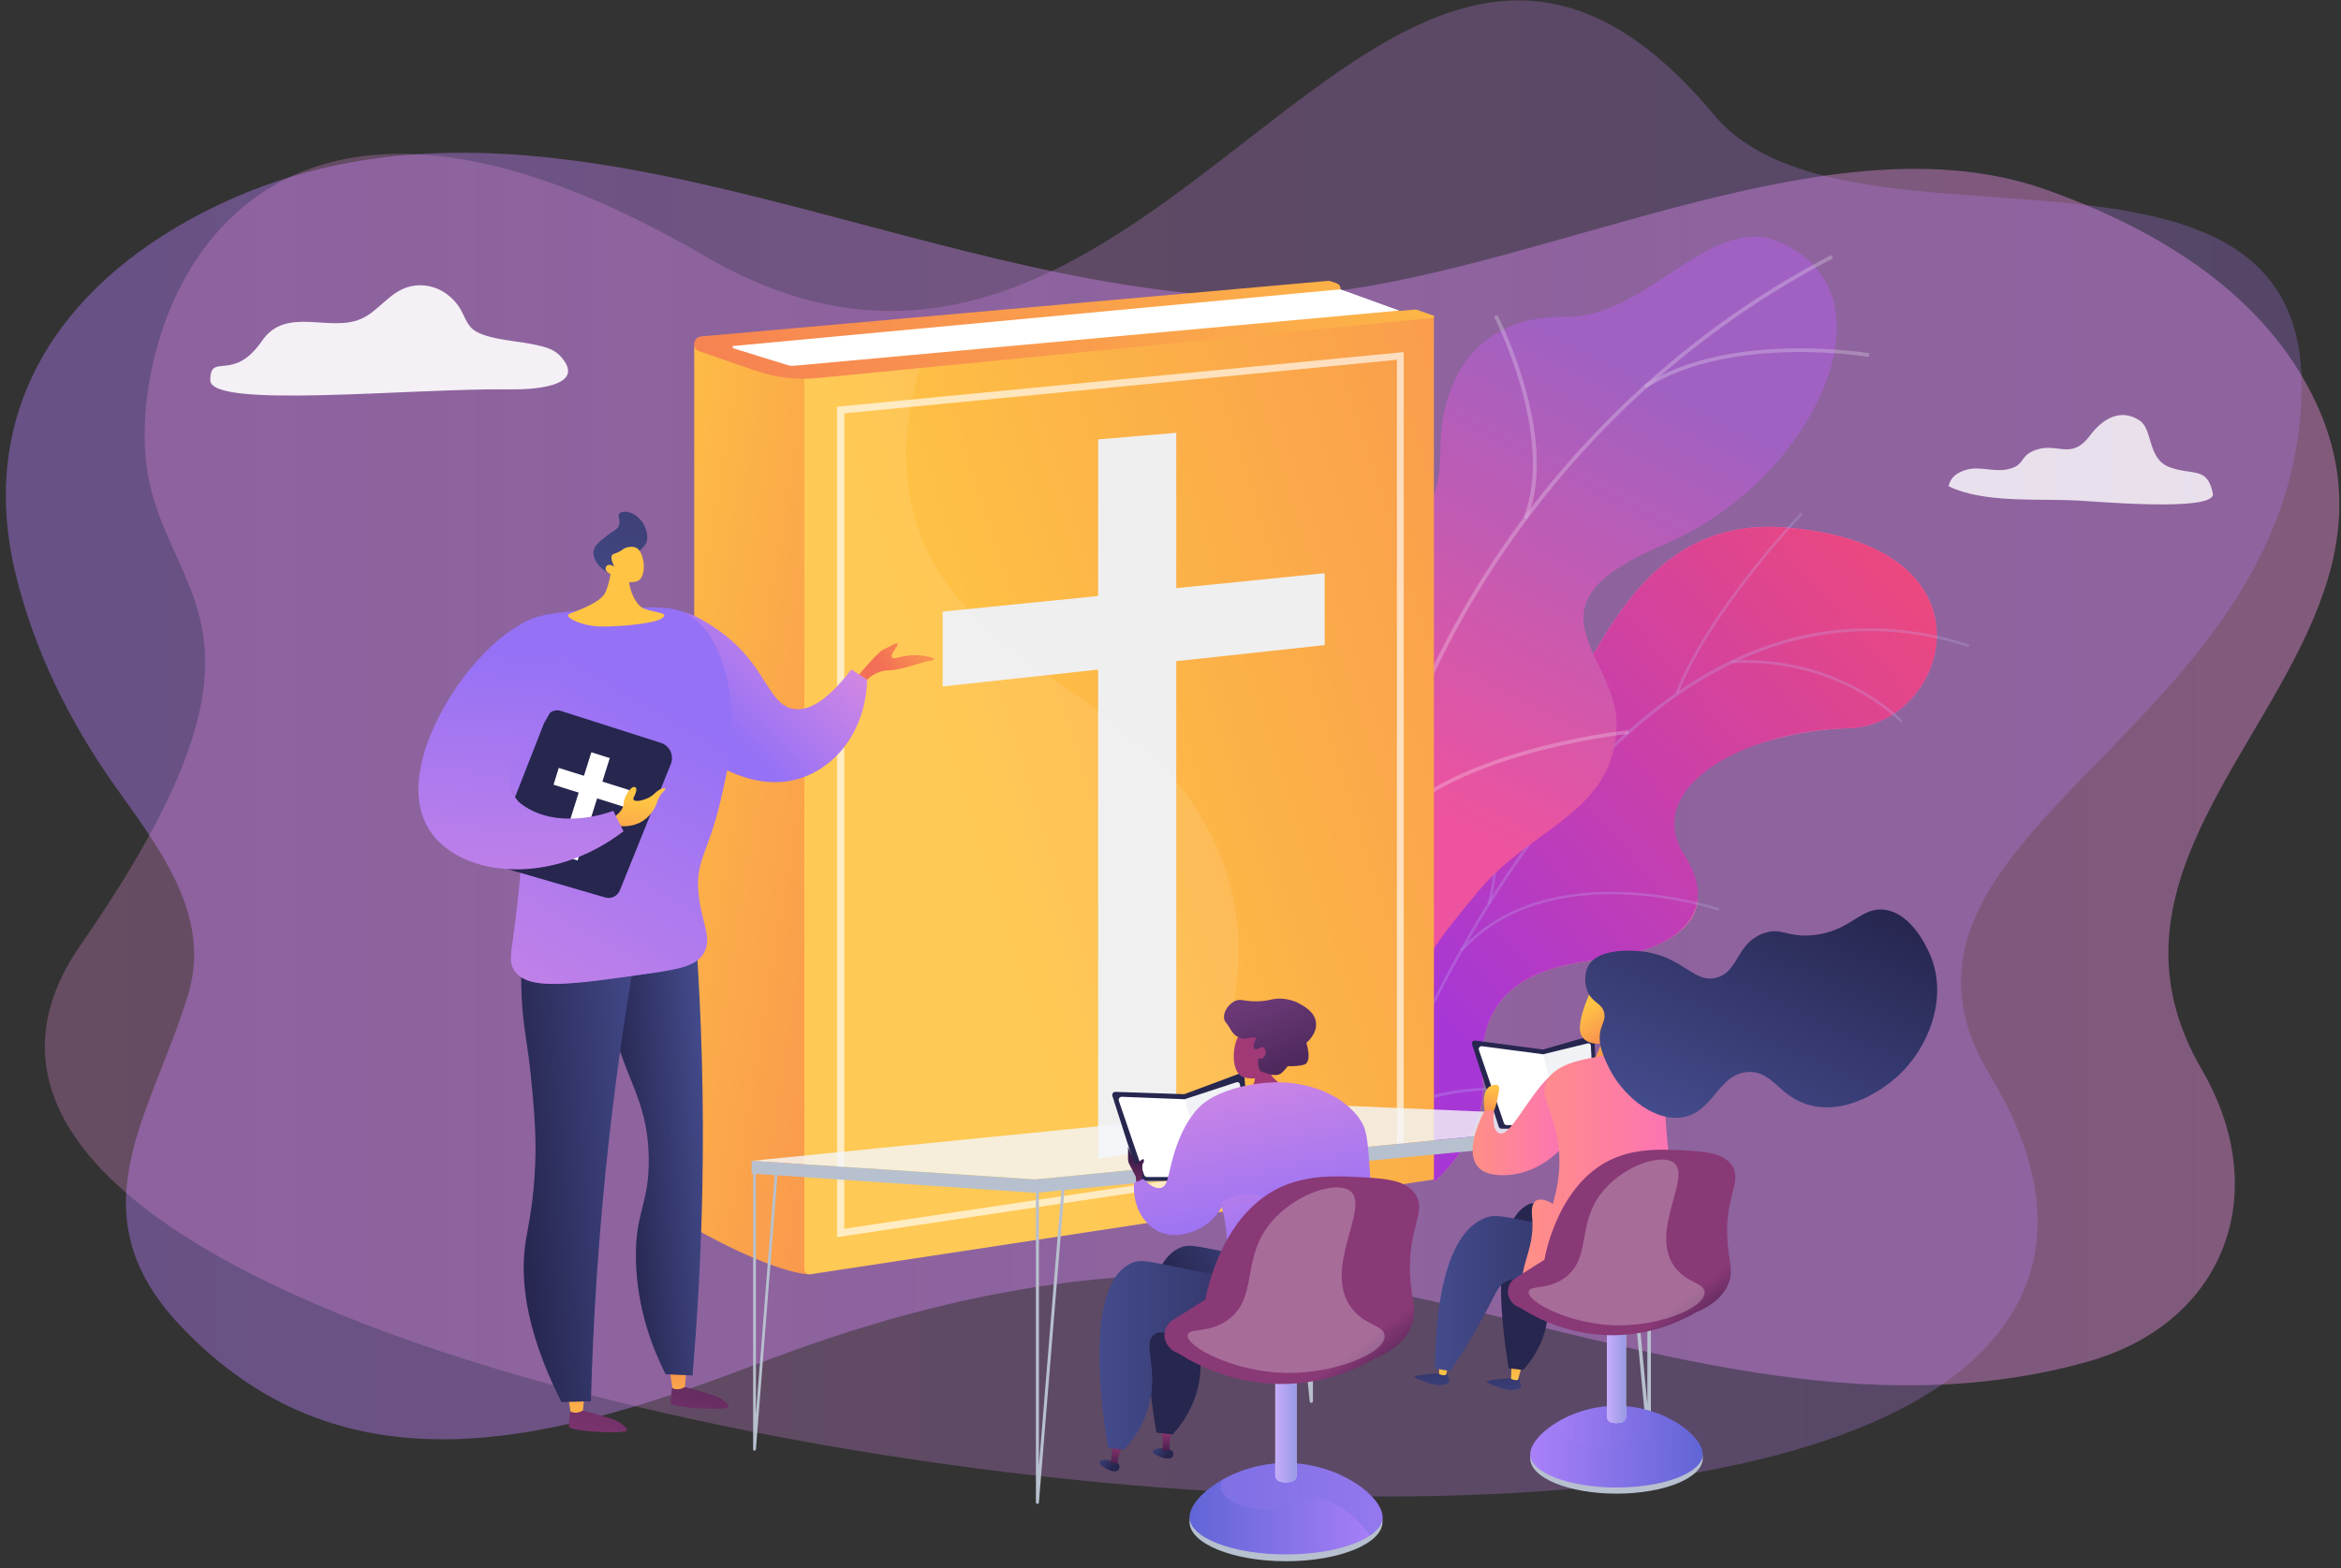 <svg width="288" height="193" viewBox="0 0 288 193" fill="none" xmlns="http://www.w3.org/2000/svg">
<rect x="0" y="0" width="288" height="193" fill="#333333" stroke="none"/>
<path opacity="0.4" d="M284.993 49.709C278.731 36.133 265.354 28.194 251.703 23.333C222.039 12.806 182.103 38.348 150.983 36.45C107.778 33.832 64.244 5.73 24.802 26.238C7.141 35.414 -2.94 50.802 1.95 70.764C4.229 80.055 8.459 88.626 13.925 96.421C19.089 103.785 26.148 112.327 23.181 122.251C18.759 137.035 8.926 149.058 22.137 163.095C42.957 185.185 69.49 176.843 94.265 167.438C121.347 157.169 147.33 153.574 175.896 160.046C202.456 166.057 229.758 175.262 256.977 167.524C273.567 162.807 279.802 146.958 270.848 131.57C259.037 111.263 275.819 95.414 283.867 77.811C287.877 69.096 289.717 59.978 284.993 49.709Z" fill="url(#paint0_linear)"/>
<path opacity="0.26" d="M210.861 14.13C227.176 33.69 283.757 11.973 283.153 48.014C282.466 90.238 226.846 102.664 244.837 132.348C262.855 162.032 239.755 184.755 167.381 184.151C95.006 183.547 -18.156 156.797 9.887 116.327C37.931 75.885 19.253 73.786 17.88 55.924C16.507 38.033 30.707 -1.172 86.739 31.532C142.771 64.236 169.578 -35.4 210.861 14.13Z" fill="url(#paint1_linear)"/>
<path opacity="0.8" d="M272.234 60.725C271.554 57.386 269.835 58.535 266.97 57.516C264.105 56.496 264.932 52.832 263.171 51.704C260.794 50.208 258.629 51.596 257.143 53.569C254.681 56.865 253.004 54.176 250.075 55.521C248.398 56.28 249.12 57.342 246.849 57.776C245.257 58.079 243.538 57.364 241.967 57.797C240.8 58.123 239.972 58.687 239.718 59.836C240.036 59.988 240.376 60.139 240.736 60.27C245.109 61.874 251.094 61.354 255.53 61.592C257.016 61.636 272.722 63.089 272.234 60.725Z" fill="white"/>
<path opacity="0.9" d="M56.221 37.416C54.738 35.518 52.486 34.712 50.316 35.287C47.926 35.92 46.58 38.308 44.383 39.257C40.51 40.925 35.182 37.646 32.243 41.932C28.645 47.167 25.871 43.255 25.871 46.793C25.871 50.359 50.673 47.742 62.923 47.915C64.681 47.943 72.372 47.8 69.076 43.974C68.059 42.766 66.576 42.593 65.23 42.306C63.445 41.932 59.215 41.73 57.924 40.292C57.237 39.516 56.963 38.394 56.331 37.56C56.276 37.474 56.249 37.445 56.221 37.416Z" fill="white"/>
<path d="M162.786 137.769L176.594 145.336C176.594 145.336 183.072 139.671 182.425 132.819C181.11 118.831 193.446 118.653 198.596 117.801C206.368 116.519 212.662 112 206.123 104.944C199.584 97.888 214.42 89.885 227.267 89.632C239.841 89.387 246.66 66.863 219.385 64.9C203.099 63.727 197.574 78.664 192.997 85.542C188.412 92.421 177.357 87.131 176.199 97.97C175.211 107.228 178.167 115.988 170.777 118.674C163.406 121.367 159.755 126.923 162.786 137.769Z" fill="url(#paint2_linear)"/>
<path d="M162.786 137.769L176.594 145.336C176.594 145.336 183.072 139.671 182.425 132.819C181.11 118.831 193.446 118.653 198.596 117.801C206.368 116.519 211.784 112.334 207.192 105.169C202.002 97.07 214.413 89.885 227.267 89.632C239.841 89.387 246.66 66.863 219.385 64.9C203.099 63.727 197.574 78.664 192.997 85.542C188.412 92.421 177.357 87.131 176.199 97.97C175.211 107.228 178.167 115.988 170.777 118.674C163.406 121.367 159.755 126.923 162.786 137.769Z" fill="url(#paint3_linear)"/>
<g opacity="0.5">
<path opacity="0.5" d="M168.065 142.33L168.379 142.432C168.44 142.234 174.993 122.683 187.329 105.258C198.691 89.203 217.43 71.724 242.178 79.625L242.28 79.312C231.265 75.794 220.503 76.933 210.292 82.679C202.138 87.274 194.318 94.807 187.05 105.074C174.693 122.539 168.127 142.132 168.065 142.33Z" fill="#BEB8F2"/>
<path opacity="0.5" d="M206.13 85.263L206.436 85.386C210.51 75.092 221.667 63.421 221.783 63.305L221.545 63.073C221.436 63.196 210.23 74.915 206.13 85.263Z" fill="#BEB8F2"/>
<path opacity="0.5" d="M213.037 81.623C226.197 80.886 233.758 88.842 233.833 88.924L234.078 88.699C234.004 88.617 226.34 80.546 213.023 81.289L213.037 81.623Z" fill="#BEB8F2"/>
<path opacity="0.5" d="M179.884 117.093C190.674 105.129 211.205 112 211.402 112.082L211.552 111.789C211.368 111.687 190.524 104.801 179.639 116.868L179.884 117.093Z" fill="#BEB8F2"/>
<path opacity="0.5" d="M182.983 111.216L183.303 111.312C186.301 101.474 180.054 90.151 179.993 90.042L179.7 90.206C179.768 90.315 185.94 101.515 182.983 111.216Z" fill="#BEB8F2"/>
<path opacity="0.5" d="M169.475 139.378C172.827 134.258 182.779 134.204 182.881 134.204V133.87C182.466 133.87 172.643 133.917 169.196 139.194L169.475 139.378Z" fill="#BEB8F2"/>
<path opacity="0.5" d="M170.967 134.729L171.281 134.838C172.854 130.264 169.087 122.138 167.848 119.465C167.67 119.09 167.521 118.763 167.507 118.702L167.18 118.777C167.2 118.865 167.303 119.083 167.541 119.608C168.774 122.247 172.5 130.277 170.967 134.729Z" fill="#BEB8F2"/>
</g>
<path d="M175.728 116.627C174.764 116.548 171.261 125.312 168.201 119.096C167.435 117.545 166.405 112.106 159.297 112.158C157.919 112.169 156.535 112.18 155.157 112.191C153.839 109.148 153.158 106.031 157.286 104.66C163.699 102.535 163.235 91.69 161.227 87.932C158.743 83.278 153.189 72.34 163.052 68.908C171.258 66.048 177.189 65.791 177.192 55.602C177.194 45.413 182.697 38.817 192.481 38.998C202.782 39.19 210.45 25.91 219.111 29.868C234.195 36.759 222.211 59.733 204.764 66.996C187.325 74.26 197.892 79.883 198.85 88.185C198.896 88.958 198.908 90.167 198.651 91.588C197.064 100.365 188.07 102.255 181.896 109.652C173.463 119.743 177.352 116.757 175.728 116.627Z" fill="url(#paint4_linear)"/>
<g opacity="0.5">
<path opacity="0.5" d="M167.732 110.851L167.251 110.78C172.478 77.665 194.716 47.25 225.272 31.396L225.506 31.796C195.076 47.581 172.939 77.871 167.732 110.851Z" fill="#FCFDFE"/>
<path opacity="0.5" d="M172.221 93.042L171.736 93.06C171.024 79.897 158.556 70.112 158.431 70.017L158.734 69.663C158.859 69.757 171.499 79.666 172.221 93.042Z" fill="#FCFDFE"/>
<path opacity="0.5" d="M168.866 104.781L168.425 104.584C174.493 92.567 200.053 89.878 200.313 89.856L200.367 90.309C200.121 90.339 174.828 92.999 168.866 104.781Z" fill="#FCFDFE"/>
<path opacity="0.5" d="M187.897 63.838L187.441 63.673C191.378 53.783 183.863 39.109 183.788 38.962L184.22 38.764C184.302 38.911 191.904 53.767 187.897 63.838Z" fill="#FCFDFE"/>
<path opacity="0.5" d="M202.527 47.763L202.252 47.381C212.78 40.629 229.807 43.447 229.983 43.476L229.9 43.929C229.724 43.894 212.894 41.112 202.527 47.763Z" fill="#FCFDFE"/>
</g>
<path d="M99.514 46.295L85.407 42.491V151.157C85.407 151.157 94.555 156.447 99.514 156.829V46.295Z" fill="url(#paint5_linear)"/>
<path d="M176.405 39.055L98.955 46.356V156.16C98.955 156.569 99.303 156.869 99.705 156.808L176.405 145.144V39.055Z" fill="url(#paint6_linear)"/>
<path opacity="0.64" d="M172.686 141.797L102.981 152.247V50.051L172.693 43.329V141.797H172.686ZM103.867 151.211L171.855 141.047V44.277L103.867 50.869V151.211Z" fill="white"/>
<path d="M162.966 70.537L144.71 72.378V53.262L135.099 54.073V73.346L115.971 75.268V84.471L135.099 82.399V142.608L144.71 141.095V81.363L162.966 79.386V70.537Z" fill="#EFEFEF"/>
<g opacity="0.3">
<path opacity="0.3" d="M153.3 134.632C149.233 124.699 154.539 120.473 151.236 108.638C144.547 84.662 117.606 84.164 112.3 62.792C111.291 58.736 110.821 52.901 113.267 45.013L98.955 46.363V156.167C98.955 156.576 99.303 156.876 99.705 156.815L163.517 147.114C159.09 143.944 155.452 139.868 153.3 134.632Z" fill="white"/>
</g>
<path d="M176.351 38.837C176.494 38.885 176.473 39.11 176.317 39.123L100.597 46.52C98.015 46.772 95.406 46.466 92.94 45.613L86.033 43.227C85.08 42.9 85.257 41.489 86.265 41.4L163.32 34.57C163.463 34.556 163.606 34.576 163.749 34.624L164.471 34.876C164.73 34.965 164.907 35.224 164.907 35.517V36.887L172.25 38.251L174.171 38.087C174.191 38.087 174.212 38.087 174.225 38.094L176.351 38.837Z" fill="url(#paint7_linear)"/>
<path d="M164.914 35.606L172.127 38.217L97.641 45.014C97.395 45.034 97.15 45.007 96.918 44.939L90.222 42.859C90.073 42.812 90.093 42.587 90.257 42.573L164.914 35.606Z" fill="white"/>
<path d="M106.68 83.66C106.68 83.66 107.613 82.542 109.364 82.487C111.114 82.433 113.498 81.396 114.527 81.301C114.772 81.281 114.895 81.206 114.915 81.117C114.956 80.933 113.819 80.66 112.81 80.626C111.019 80.565 109.977 81.253 109.738 80.899C109.466 80.503 110.624 79.426 110.413 79.188C110.249 79.004 109.466 79.603 108.621 79.965C108.022 80.224 105.692 83.019 105.692 83.019L106.68 83.66Z" fill="url(#paint8_linear)"/>
<path d="M80.012 81.799C79.923 80.531 79.651 76.665 81.687 75.506C83.785 74.313 87.137 76.686 88.499 77.647C94.276 81.737 94.419 86.693 97.606 87.239C99.037 87.484 101.319 86.871 104.745 82.378C105.392 82.808 106.033 83.237 106.68 83.666C106.571 88.704 103.969 93.231 99.841 95.228C92.845 98.61 85.877 92.618 85.039 91.874C84.582 91.452 80.42 87.648 80.012 81.799Z" fill="url(#paint9_linear)"/>
<path d="M82.77 170.245C82.77 170.245 82.478 172.024 82.518 172.658C82.552 173.292 89.582 173.612 89.65 173.142C89.719 172.672 88.492 171.915 87.62 171.649C86.755 171.383 84.215 170.674 84.215 170.674L82.77 170.245Z" fill="url(#paint10_linear)"/>
<path d="M84.473 168.472L84.249 170.688C84.249 170.688 83.431 171.227 82.716 170.811L82.355 168.404L84.473 168.472Z" fill="url(#paint11_linear)"/>
<path d="M70.237 173.135C70.237 173.135 69.944 174.915 69.985 175.549C70.019 176.183 77.049 176.503 77.117 176.033C77.185 175.555 75.959 174.805 75.087 174.54C74.222 174.274 71.681 173.565 71.681 173.565L70.237 173.135Z" fill="url(#paint12_linear)"/>
<path d="M71.94 171.356L71.715 173.572C71.715 173.572 70.897 174.11 70.182 173.695L69.821 171.288L71.94 171.356Z" fill="url(#paint13_linear)"/>
<path d="M83.2 110.683C84.01 112.333 84.821 113.976 85.638 115.626C86.292 125.027 86.619 135.253 86.408 146.187C86.251 154.32 85.815 162.03 85.195 169.264C84.092 169.216 82.995 169.161 81.892 169.114C80.298 165.95 78.418 161.158 78.247 155.247C78.07 149.078 79.937 148.26 79.814 142.356C79.657 134.7 76.456 132.655 74.746 123.452C74.092 119.928 73.65 115.333 74.174 109.75C77.178 110.056 80.189 110.37 83.2 110.683Z" fill="url(#paint14_linear)"/>
<path opacity="0.3" d="M74.174 109.742C75.802 109.912 77.423 110.083 79.051 110.253C81.974 115.345 82.791 120.649 82.28 122.994C81.551 126.314 79.63 127.378 79.739 130.705C79.841 134.004 81.783 134.856 83.016 138.742C83.867 141.435 83.642 143.903 83.159 148.743C82.185 158.485 79.835 161.464 81.803 164.661C82.362 165.568 83.37 166.652 85.345 167.476C85.298 168.076 85.25 168.676 85.195 169.263C84.092 169.215 82.995 169.16 81.892 169.113C80.298 165.949 78.418 161.157 78.247 155.246C78.07 149.077 79.937 148.259 79.814 142.348C79.657 134.693 76.456 132.647 74.746 123.444C74.092 119.92 73.65 115.318 74.174 109.742Z" fill="url(#paint15_linear)"/>
<path d="M78.833 113.649C77.307 121.966 75.966 130.869 74.91 140.311C73.643 151.709 72.962 162.46 72.696 172.44C71.49 172.474 70.278 172.508 69.072 172.542C64.311 163.114 64.018 156.72 64.706 152.561C64.971 150.959 65.686 147.81 65.85 143.113C65.966 139.834 65.755 137.345 65.496 134.346C64.924 127.774 64.229 126.342 64.133 121.311C64.038 116.594 64.018 114.208 65.366 112.817C68.909 109.149 78.132 113.322 78.833 113.649Z" fill="url(#paint16_linear)"/>
<path d="M86.558 117.316C87.716 115.394 86.258 113.54 85.931 109.899C85.556 105.768 87.144 105.086 88.717 98.242C89.759 93.688 90.767 89.325 89.569 84.212C88.996 81.758 88.022 77.606 84.582 75.595C82.811 74.559 80.386 74.661 75.618 74.913C69.719 75.22 66.77 75.377 64.569 76.536C64.249 76.706 57.553 80.347 57.09 86.291C56.62 92.338 63.2 93.15 64.079 101.207C64.474 104.827 63.772 110.39 63.316 114.003C62.88 117.466 62.58 118.359 63.261 119.409C64.91 121.938 69.951 121.216 80.039 119.777C83.997 119.198 85.7 118.748 86.558 117.316Z" fill="url(#paint17_linear)"/>
<path opacity="0.4" d="M71.211 99.905C70.782 101.473 69.249 102.653 68.18 106.47C67.948 107.295 66.306 113.172 68.439 114.617C69.671 115.455 70.775 113.867 73.758 113.662C78.935 113.301 81.394 117.657 84.78 116.471C85.366 116.267 86.142 115.823 86.912 114.814C87.069 115.728 87.041 116.519 86.558 117.316C85.693 118.748 83.99 119.205 80.032 119.771C69.944 121.209 64.903 121.932 63.255 119.402C62.574 118.353 62.873 117.466 63.309 113.996C63.766 110.383 64.467 104.82 64.072 101.201C63.193 93.136 56.613 92.325 57.083 86.284C57.206 84.669 57.805 83.23 58.595 81.976C66.947 85.351 72.553 94.963 71.211 99.905Z" fill="url(#paint18_linear)"/>
<path d="M75.312 68.949C75.312 68.949 75.209 71.151 74.528 72.8C73.908 74.287 70.666 75.227 70.012 75.561C69.351 75.895 71.245 76.864 73.139 77.054C75.039 77.245 80.454 76.816 81.435 76.093C82.409 75.371 80.652 75.425 79.296 74.927C77.941 74.43 77.158 71.778 77.396 70.578C77.634 69.371 75.312 68.949 75.312 68.949Z" fill="url(#paint19_linear)"/>
<path d="M78.309 68.151C79.296 67.183 79.433 67.067 79.535 66.733C79.964 65.39 78.922 63.549 77.559 63.099C77.491 63.079 76.572 62.786 76.224 63.181C75.925 63.522 76.367 63.986 76.156 64.633C75.959 65.24 75.434 65.288 74.453 66.085C73.65 66.746 73.145 67.156 73.03 67.728C72.791 68.914 74.228 70.632 75.496 70.585C75.959 70.571 76.088 70.339 78.309 68.151Z" fill="url(#paint20_linear)"/>
<path d="M75.625 70.775C75.625 70.775 76.674 71.961 78.268 71.566C79.698 71.218 79.331 67.932 78.288 67.414C77.941 67.237 77.307 67.251 76.831 67.483C76.551 67.619 76.47 67.762 76.006 67.973C75.577 68.171 75.441 68.144 75.325 68.28C75.182 68.451 75.121 68.826 75.57 69.725C75.243 69.493 74.896 69.446 74.678 69.596C74.644 69.623 74.555 69.705 74.521 69.821C74.385 70.223 74.808 70.632 75.625 70.775Z" fill="url(#paint21_linear)"/>
<path d="M76.252 109.578L82.532 94.015C82.954 92.965 82.396 91.772 81.32 91.424L68.895 87.45C68.173 87.286 67.444 87.675 67.178 88.363L60.748 104.765C60.428 105.584 60.877 106.497 61.722 106.742L74.46 110.444C75.189 110.656 75.959 110.281 76.252 109.578Z" fill="#26264F"/>
<path d="M72.748 92.577L68.795 105.183L71.064 105.895L75.016 93.29L72.748 92.577Z" fill="white"/>
<path d="M68.744 94.501L68.096 96.569L76.766 99.292L77.414 97.224L68.744 94.501Z" fill="white"/>
<path d="M75.455 100.621C75.455 100.621 76.715 99.782 76.715 98.944C76.715 98.105 77.553 96.844 77.975 96.844C78.397 96.844 78.397 97.267 77.975 98.105C77.553 98.944 79.651 98.528 80.489 97.683C81.326 96.844 82.164 96.844 81.749 97.26C81.088 97.921 80.911 98.521 80.911 98.521C80.911 98.521 80.073 101.875 76.401 101.671L75.455 100.621Z" fill="url(#paint22_linear)"/>
<path d="M66.647 76.713C63.963 75.513 59.481 80.449 58.684 81.329C54.461 85.978 48.466 96.517 53.234 102.721C57.213 107.902 67.9 109.04 76.708 102.298C76.286 101.46 75.87 100.621 75.448 99.783C74.535 100.117 68.52 102.196 64.133 98.944C63.2 98.256 62.785 97.069 62.635 95.46C62.355 92.468 65.877 91.677 67.907 87.198C69.705 83.231 68.963 77.743 66.647 76.713Z" fill="url(#paint23_linear)"/>
<path d="M161.324 172.637C161.222 172.637 161.14 172.569 161.126 172.474L157.557 137.045C157.55 136.943 157.625 136.854 157.734 136.84C157.843 136.827 157.939 136.895 157.945 136.99L161.126 168.52V136.036C161.126 135.934 161.215 135.852 161.324 135.845C161.433 135.838 161.522 135.913 161.522 136.016V172.453C161.522 172.549 161.44 172.631 161.331 172.637H161.324Z" fill="#B7C0CE"/>
<path opacity="0.81" d="M203.298 137.692L161.971 135.927L92.464 142.853L127.381 145.144L203.298 137.692Z" fill="#F4F7FA"/>
<path d="M127.381 145.144L203.298 137.693V139.493L127.381 146.794L92.464 144.428V142.853L127.381 145.144Z" fill="#B7C0CE"/>
<path d="M127.626 185.072H127.619C127.524 185.065 127.442 184.99 127.442 184.895V146.391C127.442 146.296 127.524 146.214 127.626 146.207C127.728 146.2 127.81 146.275 127.81 146.371V180.416L130.603 146.221C130.61 146.125 130.698 146.05 130.8 146.05C130.902 146.05 130.977 146.132 130.971 146.228L127.81 184.901C127.803 185.004 127.721 185.072 127.626 185.072Z" fill="#B7C0CE"/>
<path d="M92.825 178.521C92.729 178.521 92.654 178.446 92.654 178.357V144.333C92.654 144.237 92.729 144.162 92.825 144.155C92.92 144.149 92.995 144.224 92.995 144.312V174.083L95.338 144.176C95.345 144.08 95.427 144.012 95.522 144.012C95.617 144.012 95.686 144.094 95.679 144.183L92.995 178.364C92.988 178.453 92.913 178.521 92.825 178.521Z" fill="#B7C0CE"/>
<path d="M202.889 177.6C202.774 177.6 202.685 177.525 202.672 177.43L198.993 138.797C198.986 138.695 199.075 138.599 199.191 138.579C199.313 138.565 199.415 138.633 199.422 138.742L202.665 172.828V139.533C202.665 139.431 202.76 139.336 202.883 139.329C203.005 139.322 203.101 139.404 203.101 139.506V177.41C203.101 177.512 203.005 177.594 202.889 177.6C202.889 177.6 202.896 177.6 202.889 177.6Z" fill="#B7C0CE"/>
<path d="M196.173 127.726C196.173 127.637 196.125 127.548 196.064 127.487C195.996 127.433 195.907 127.412 195.833 127.433L189.811 129.157L181.494 128.053C181.364 128.032 181.235 128.08 181.16 128.176C181.078 128.271 181.058 128.394 181.099 128.523L184.382 138.654C184.43 138.797 184.573 138.899 184.729 138.899H192.542L196.309 136.84C196.412 136.786 196.48 136.663 196.473 136.54L196.173 127.726Z" fill="#26264F"/>
<path d="M195.996 136.308C195.976 136.335 195.948 136.356 195.914 136.376L192.011 138.482L185.363 138.455C185.206 138.455 185.07 138.36 185.022 138.217L181.943 129.218C181.902 129.095 181.923 128.966 182.005 128.87C182.079 128.775 182.209 128.727 182.338 128.748L189.845 129.743L195.376 128.393C195.451 128.373 195.54 128.393 195.601 128.448C195.669 128.502 195.703 128.584 195.71 128.679L196.085 136.069C196.085 136.158 196.05 136.246 195.996 136.308Z" fill="white"/>
<path opacity="0.2" d="M195.996 136.308L192.011 138.476L189.838 129.736L195.369 128.387C195.444 128.366 195.533 128.387 195.594 128.441C195.662 128.496 195.696 128.578 195.703 128.673L196.078 136.063C196.085 136.158 196.05 136.247 195.996 136.308Z" fill="#B7C0CE"/>
<path d="M186.098 169.583C186.098 169.583 182.931 169.802 182.883 170.013C182.836 170.217 185.036 171.022 185.806 171.049C186.575 171.076 187.202 170.851 187.134 170.524C187.066 170.197 186.793 169.379 186.793 169.379L186.098 169.583Z" fill="url(#paint24_linear)"/>
<path d="M185.949 168.179L185.894 169.678C185.894 169.678 186.378 169.951 186.759 169.794L187.182 168.213L185.949 168.179Z" fill="url(#paint25_linear)"/>
<path d="M177.236 168.983C177.236 168.983 174.069 169.201 174.021 169.413C173.973 169.617 176.174 170.422 176.943 170.449C177.713 170.476 178.34 170.251 178.272 169.924C178.204 169.597 177.931 168.779 177.931 168.779L177.236 168.983Z" fill="url(#paint26_linear)"/>
<path d="M177.086 167.572L177.032 169.072C177.032 169.072 177.516 169.345 177.897 169.188L178.319 167.606L177.086 167.572Z" fill="url(#paint27_linear)"/>
<path d="M185.608 168.391C186.201 168.459 186.793 168.52 187.386 168.588C188.183 167.702 189.382 166.155 190.015 163.98C191.248 159.787 189.463 156.761 190.608 156.011C192.229 154.947 195.737 161.076 201.364 160.919C203.673 160.858 206.69 159.719 207.848 157.258C208.026 156.883 208.884 154.934 208.046 153.107C207.181 151.218 202.896 150.4 194.354 148.832C190.69 148.157 188.837 147.823 188.094 148.178C182.829 150.693 185.029 164.934 185.608 168.391Z" fill="url(#paint28_linear)"/>
<path d="M176.569 168.411C177.182 168.52 177.795 168.622 178.408 168.731C179.15 167.633 180.281 165.916 181.535 163.734C184.157 159.187 184.109 158.267 185.322 157.68C187.89 156.44 189.831 159.787 196.18 160.707C198.257 161.007 202.869 161.682 204.735 159.194C205.492 158.185 205.928 156.487 205.328 155.042C204.252 152.458 200.723 152.765 189.075 150.495C184.532 149.609 183.912 149.452 182.815 149.841C176.671 152.043 176.555 165.425 176.569 168.411Z" fill="url(#paint29_linear)"/>
<path d="M182.747 136.977C182.638 136.882 182.073 134.128 183.455 133.609C184.838 133.098 184.396 134.325 184.232 135.164C184.062 136.009 183.687 137.843 182.747 136.977Z" fill="url(#paint30_linear)"/>
<path d="M197.638 134.018C197.638 134.018 196.977 132 195.846 132.204C194.715 132.416 196.037 133.391 196.398 134.202C196.766 135.013 197.896 134.631 197.638 134.018Z" fill="url(#paint31_linear)"/>
<path d="M197.331 127.739L195.928 130.943C195.928 130.943 198.005 131.986 199.906 130.943V127.739H197.331Z" fill="url(#paint32_linear)"/>
<path d="M193.789 139.192C193.789 139.192 190.546 144.885 184.436 144.612C178.326 144.339 182.652 136.677 182.652 136.677H183.796C183.796 136.677 183.374 139.574 184.736 139.486C186.323 139.377 189.443 131.959 192.481 131.407C195.512 130.848 193.789 139.192 193.789 139.192Z" fill="url(#paint33_linear)"/>
<path d="M206.963 147.783C206.275 145.717 205.607 144.238 205.607 144.122V144.115C205.369 142.799 205.199 141.245 205.028 139.329C204.613 134.68 205.274 131.271 203.421 130.256C202.978 130.01 202.44 129.881 201.806 129.901C199.293 129.976 197.399 129.901 197.134 129.942C193.891 130.487 191.432 131.08 190.356 132.928C189.225 134.878 191.112 136.425 191.698 140.761C192.113 143.835 191.602 146.024 191.051 148.164C191.051 148.164 188.128 146.194 188.483 149.698C188.837 153.195 187.352 155.07 187.182 157.872C187.1 159.215 188.871 160.203 191.759 160.851C194.892 161.56 199.327 161.88 204.129 161.853C210.641 161.819 208.686 152.97 206.963 147.783Z" fill="url(#paint34_linear)"/>
<path d="M196.139 121.045C196.139 121.045 194.463 124.195 194.361 126.404C194.252 128.612 196.745 128.449 196.745 128.449L199.838 128.34C199.831 128.34 200.948 121.454 196.139 121.045Z" fill="url(#paint35_linear)"/>
<path d="M196.963 126.574C196.439 128.346 197.283 130.064 198.005 131.53C199.409 134.386 203.073 137.938 206.738 137.529C210.832 137.072 211.302 132.096 215.083 131.919C218.25 131.775 218.904 135.232 223.039 136.098C228.27 137.188 233.032 132.846 233.597 132.314C237.207 128.926 239.551 123.077 237.636 117.964C237.439 117.439 235.525 112.483 231.901 111.965C228.842 111.522 227.705 114.692 222.903 115.094C219.762 115.36 219.211 114.092 217.038 114.835C213.577 116.014 213.959 119.566 211.173 120.316C208.284 121.093 207.004 117.507 201.657 117.05C200.921 116.989 196.609 116.621 195.397 118.877C194.913 119.784 194.852 121.257 195.458 122.327C196.085 123.431 197.1 123.533 197.352 124.624C197.529 125.374 197.168 125.879 196.963 126.574Z" fill="url(#paint36_linear)"/>
<path d="M198.87 183.811C204.732 183.811 209.483 181.869 209.483 179.475C209.483 177.08 204.732 175.139 198.87 175.139C193.009 175.139 188.258 177.08 188.258 179.475C188.258 181.869 193.009 183.811 198.87 183.811Z" fill="#B7C0CE"/>
<path d="M209.476 178.964C209.476 181.22 204.729 183.054 198.864 183.054C193.006 183.054 188.251 181.22 188.251 178.964C188.251 176.707 192.999 173.005 198.864 173.005C204.729 173.005 209.476 176.707 209.476 178.964Z" fill="url(#paint37_linear)"/>
<path opacity="0.3" d="M209.476 178.964C209.476 176.707 204.729 173.005 198.864 173.005C196.159 173.005 193.687 173.796 191.813 174.866C191.684 175.139 191.623 175.412 191.643 175.678C191.766 176.946 193.837 177.73 195.029 177.989C198.026 178.636 199.484 176.843 201.956 176.912C203.482 176.953 205.601 177.723 208.107 180.975C208.979 180.382 209.476 179.693 209.476 178.964Z" fill="url(#paint38_linear)"/>
<path d="M199.45 175.057C199.027 175.159 198.632 175.159 198.257 175.064C197.917 174.975 197.685 174.668 197.685 174.314V162.336H200.042V174.293C200.049 174.661 199.797 174.975 199.45 175.057Z" fill="white"/>
<path opacity="0.65" d="M199.45 175.057C199.027 175.159 198.632 175.159 198.257 175.064C197.917 174.975 197.685 174.668 197.685 174.314V162.336H200.042V174.293C200.049 174.661 199.797 174.975 199.45 175.057Z" fill="url(#paint39_linear)"/>
<path d="M186.398 157.306L190.002 155.022C190.151 154.17 191.847 145.26 198.748 142.458C201.554 141.319 204.572 141.456 206.227 141.531C209.538 141.681 211.895 141.783 213.025 143.364C214.483 145.389 212.038 147.23 212.542 153.031C212.746 155.397 213.271 156.447 212.617 158.015C211.833 159.889 210.021 160.932 208.605 161.519C206.915 162.5 203.979 163.898 200.097 164.239C193.557 164.811 188.68 162.003 187.004 160.932C186.255 160.694 185.696 160.073 185.54 159.31C185.39 158.526 185.731 157.728 186.398 157.306Z" fill="url(#paint40_linear)"/>
<path opacity="0.26" d="M188.06 158.928C188.196 158.124 190.424 158.792 192.542 157.224C195.703 154.879 194.061 150.897 196.807 147.087C199.327 143.583 204.402 141.803 205.975 143.139C208.073 144.912 202.937 151.552 205.975 155.84C207.447 157.919 209.694 157.824 209.708 159.044C209.728 160.973 204.136 163.196 198.83 163.1C193.128 162.984 187.849 160.203 188.06 158.928Z" fill="white"/>
<path d="M153.075 132.341C153.068 132.239 153.007 132.144 152.925 132.089C152.836 132.035 152.734 132.021 152.632 132.062L145.691 134.652L137.224 134.366C137.101 134.359 136.985 134.421 136.911 134.516C136.836 134.611 136.815 134.741 136.849 134.857L140.112 145.055C140.16 145.212 140.31 145.321 140.473 145.321H149.179L153.77 142.847C153.899 142.778 153.981 142.628 153.967 142.479L153.075 132.341Z" fill="#26264F"/>
<path d="M153.334 142.233C153.306 142.267 153.272 142.295 153.232 142.315L148.518 144.844H141.12C140.957 144.844 140.814 144.742 140.759 144.592L137.646 135.471C137.605 135.355 137.626 135.225 137.701 135.123C137.776 135.021 137.891 134.966 138.014 134.973L145.739 135.273L152.121 133.187C152.217 133.153 152.319 133.173 152.401 133.221C152.482 133.275 152.537 133.364 152.55 133.466L153.436 141.947C153.443 142.049 153.409 142.158 153.334 142.233Z" fill="white"/>
<path opacity="0.2" d="M153.334 142.233L148.518 144.844L145.732 135.266L152.114 133.18C152.21 133.145 152.312 133.166 152.394 133.214C152.475 133.268 152.53 133.357 152.544 133.459L153.429 141.94C153.443 142.049 153.409 142.158 153.334 142.233Z" fill="#B7C0CE"/>
<path d="M158.851 134.659C158.129 133.657 156.406 132.832 156.297 131.966C156.665 131.707 156.869 131.476 156.869 131.476C158.034 131.278 158.626 130.692 158.436 130.112C158.381 129.955 158.259 129.833 158.211 129.799C157.904 129.58 157.407 129.649 156.951 129.983C157.591 128.708 157.503 128.176 157.298 127.937C157.135 127.74 156.944 127.781 156.331 127.501C155.67 127.201 155.561 126.997 155.159 126.806C154.485 126.479 153.586 126.458 153.088 126.71C151.604 127.453 151.093 132.116 153.123 132.607C153.579 132.716 154.008 132.737 154.396 132.696C154.349 133.207 154.151 133.889 153.443 133.923C152.312 133.971 150.8 134.386 151.481 135.852C152.162 137.311 152.475 137.993 153.96 137.536C155.445 137.072 159.607 135.709 158.851 134.659Z" fill="url(#paint41_linear)"/>
<path d="M141.829 178.624C141.89 178.303 142.925 178.01 143.443 178.439C143.702 178.651 143.872 179.087 143.729 179.285C143.675 179.353 143.893 179.483 143.681 179.483C142.987 179.496 141.774 178.944 141.829 178.624Z" fill="url(#paint42_linear)"/>
<path d="M142.966 178.624L144.042 178.679C143.668 177.997 144.117 176.149 144.117 176.149L142.953 176.184C142.953 176.184 142.98 176.722 143.055 177.52C143.082 177.792 143.041 178.201 142.966 178.624Z" fill="url(#paint43_linear)"/>
<path d="M142.83 178.61C142.83 178.61 144.117 178.31 144.26 178.569C144.397 178.828 144.506 179.51 143.688 179.489C142.871 179.462 142.755 178.828 142.83 178.61Z" fill="url(#paint44_linear)"/>
<path d="M135.262 179.94C135.364 179.626 136.434 179.483 136.883 179.987C137.108 180.233 137.217 180.69 137.047 180.867C136.985 180.928 137.183 181.085 136.972 181.058C136.277 180.962 135.16 180.246 135.262 179.94Z" fill="url(#paint45_linear)"/>
<path d="M136.522 180.239L137.585 180.451C137.312 179.721 138.021 177.956 138.021 177.956L136.863 177.819C136.863 177.819 136.815 178.358 136.767 179.156C136.754 179.428 136.652 179.83 136.522 180.239Z" fill="url(#paint46_linear)"/>
<path d="M136.25 180.063C136.25 180.063 137.564 179.947 137.667 180.219C137.769 180.492 137.782 181.187 136.972 181.051C136.168 180.915 136.148 180.267 136.25 180.063Z" fill="url(#paint47_linear)"/>
<path d="M142.265 176.299C142.932 176.374 143.593 176.449 144.26 176.524C145.16 175.529 146.502 173.79 147.217 171.343C148.593 166.66 146.44 163.585 147.884 162.385C149.546 161.001 152.837 164.737 160.091 165.794C162.428 166.135 167.611 166.885 169.709 164.09C170.561 162.958 171.051 161.049 170.377 159.427C169.171 156.523 165.193 156.87 152.108 154.321C147.067 153.339 146.27 153.019 145.071 153.591C139.138 156.407 141.611 172.413 142.265 176.299Z" fill="url(#paint48_linear)"/>
<path d="M136.318 178.181C136.985 178.256 137.646 178.331 138.314 178.406C139.213 177.41 140.555 175.672 141.27 173.224C142.646 168.541 140.494 165.467 141.938 164.267C143.6 162.883 146.89 166.619 154.144 167.675C156.481 168.016 161.665 168.766 163.763 165.971C164.614 164.839 165.104 162.931 164.43 161.308C163.224 158.404 159.246 158.752 146.161 156.202C141.12 155.22 140.323 154.9 139.124 155.473C133.198 158.288 135.671 174.295 136.318 178.181Z" fill="url(#paint49_linear)"/>
<path d="M139.867 146.118L139.717 144.768L138.94 143.282C138.831 143.078 138.777 142.853 138.777 142.628V141.155L139.717 143.33C139.717 143.33 140.337 142.771 140.568 142.655C140.8 142.539 140.773 143.01 140.596 143.187C140.419 143.364 140.684 144.802 140.507 144.952L140.568 145.832L139.867 146.118Z" fill="url(#paint50_linear)"/>
<path d="M139.519 145.573C139.901 145.41 140.289 145.246 140.671 145.082C141.318 145.744 142.149 146.384 142.85 146.173C143.893 145.866 143.634 143.971 144.894 140.638C146.331 136.868 147.959 135.9 148.777 135.545C149.233 135.347 149.553 135.218 149.928 135.313C151.678 135.736 152.258 140.249 151.767 143.623C151.488 145.525 150.95 149.254 147.857 151.027C147.421 151.279 145.003 152.663 142.612 151.572C140.575 150.645 139.315 148.252 139.519 145.573Z" fill="url(#paint51_linear)"/>
<path d="M168.899 159.958C166.583 163.257 160.704 162.76 158.804 162.596C155.963 162.351 153.198 162.119 152.094 160.224C150.752 157.926 151.195 156.031 150.922 152.234C150.813 150.666 150.548 149.303 150.2 148.103C148.579 142.513 145.126 140.42 146.611 137.482C148.266 134.189 154.512 132.976 158.157 133.214C158.245 133.221 158.368 133.228 158.524 133.241C159.968 133.378 164.301 133.991 166.964 137.291C168.681 139.425 168.081 140.665 169.205 152.616C169.362 154.313 169.498 155.561 169.553 156.529C169.648 158.24 169.519 159.072 168.899 159.958Z" fill="url(#paint52_linear)"/>
<path d="M161.896 125.817C161.739 124.549 160.513 123.868 159.9 123.527C159.131 123.09 158.429 122.988 158.054 122.934C156.617 122.729 156.345 123.213 154.58 123.227C152.939 123.24 152.598 122.831 151.849 123.227C151.079 123.636 150.459 124.583 150.595 125.374C150.65 125.674 150.82 125.838 150.997 126.063C151.324 126.479 151.495 127.01 151.917 127.351C152.38 127.74 152.973 127.876 153.565 127.753C154.315 127.603 154.526 127.644 154.519 127.801C154.505 127.978 154.233 128.306 154.233 128.66V128.667C154.233 128.769 154.219 128.865 154.24 128.926C154.281 129.069 154.376 129.124 154.512 129.124C154.696 129.124 154.921 128.946 155.125 128.865C155.554 128.701 155.97 129.499 155.52 130.051C155.18 130.467 154.975 130.242 154.873 130.235C154.839 130.228 154.819 130.255 154.812 130.33C154.764 130.617 154.648 131.98 155.554 131.98C156.712 132.457 157.285 132.314 157.598 132.096C157.748 131.987 157.959 131.755 158.129 131.564C158.299 131.373 158.429 131.21 158.429 131.21C160.282 131.23 160.643 130.917 160.643 130.917C160.983 130.617 161.181 129.935 160.718 128.326C160.833 128.237 162.066 127.201 161.896 125.817Z" fill="url(#paint53_linear)"/>
<path opacity="0.2" d="M168.899 159.957C166.583 163.257 160.704 162.759 158.804 162.596C155.963 162.35 153.198 162.118 152.094 160.223C150.752 157.926 151.195 156.031 150.922 152.234C150.813 150.666 150.548 149.302 150.2 148.102L150.221 147.952C150.221 147.952 155.261 144.605 156.849 149.684C158.436 154.763 157.162 157.299 160.418 157.381C162.904 157.442 167.536 155.138 169.553 156.528C169.648 158.239 169.519 159.071 168.899 159.957Z" fill="url(#paint54_linear)"/>
<path d="M158.211 192.128C164.768 192.128 170.084 189.954 170.084 187.274C170.084 184.593 164.768 182.42 158.211 182.42C151.654 182.42 146.338 184.593 146.338 187.274C146.338 189.954 151.654 192.128 158.211 192.128Z" fill="#B7C0CE"/>
<path d="M170.091 186.709C170.091 189.238 164.771 191.29 158.218 191.29C151.658 191.29 146.345 189.238 146.345 186.709C146.345 184.18 151.665 180.042 158.218 180.042C164.771 180.042 170.091 184.18 170.091 186.709Z" fill="url(#paint55_linear)"/>
<path opacity="0.3" d="M170.091 186.709C170.091 184.18 164.771 180.042 158.218 180.042C155.186 180.042 152.428 180.928 150.33 182.121C150.18 182.428 150.112 182.734 150.139 183.027C150.275 184.452 152.591 185.325 153.926 185.611C157.278 186.341 158.913 184.33 161.678 184.411C163.388 184.459 165.752 185.318 168.565 188.958C169.532 188.29 170.091 187.527 170.091 186.709Z" fill="url(#paint56_linear)"/>
<path d="M158.865 182.339C158.388 182.455 157.945 182.455 157.53 182.346C157.155 182.25 156.889 181.903 156.889 181.507V168.104H159.532V181.493C159.532 181.896 159.253 182.243 158.865 182.339Z" fill="white"/>
<path opacity="0.65" d="M158.865 182.339C158.388 182.455 157.945 182.455 157.53 182.346C157.155 182.25 156.889 181.903 156.889 181.507V168.104H159.532V181.493C159.532 181.896 159.253 182.243 158.865 182.339Z" fill="url(#paint57_linear)"/>
<path d="M144.26 162.466L148.293 159.917C148.463 158.962 150.364 148.989 158.082 145.86C161.222 144.585 164.6 144.735 166.453 144.823C170.152 144.987 172.795 145.11 174.062 146.875C175.69 149.146 172.958 151.204 173.524 157.694C173.755 160.339 174.341 161.519 173.612 163.271C172.734 165.37 170.704 166.536 169.123 167.191C167.237 168.288 163.946 169.849 159.601 170.231C152.285 170.872 146.822 167.729 144.942 166.529C144.104 166.263 143.477 165.568 143.3 164.716C143.13 163.837 143.511 162.944 144.26 162.466Z" fill="url(#paint58_linear)"/>
<path opacity="0.26" d="M146.113 164.286C146.263 163.386 148.763 164.129 151.127 162.377C154.662 159.753 152.83 155.301 155.902 151.034C158.722 147.114 164.403 145.123 166.167 146.616C168.517 148.6 162.768 156.037 166.167 160.83C167.816 163.161 170.329 163.045 170.343 164.416C170.363 166.577 164.103 169.065 158.17 168.956C151.787 168.826 145.875 165.711 146.113 164.286Z" fill="white"/>
<defs>
<linearGradient id="paint0_linear" x1="0.71" y1="97.945" x2="287.798" y2="97.945" gradientUnits="userSpaceOnUse">
<stop stop-color="#B37CFF"/>
<stop offset="1" stop-color="#F895E7"/>
</linearGradient>
<linearGradient id="paint1_linear" x1="283.178" y1="92.1" x2="5.505" y2="92.1" gradientUnits="userSpaceOnUse">
<stop stop-color="#B37CFF"/>
<stop offset="1" stop-color="#F895E7"/>
</linearGradient>
<linearGradient id="paint2_linear" x1="156.449" y1="117.065" x2="242.598" y2="90.686" gradientUnits="userSpaceOnUse">
<stop stop-color="#FF9085"/>
<stop offset="1" stop-color="#FB6FBB"/>
</linearGradient>
<linearGradient id="paint3_linear" x1="238.718" y1="68.5" x2="176.174" y2="123.451" gradientUnits="userSpaceOnUse">
<stop stop-color="#EF497A"/>
<stop offset="1" stop-color="#A737D5"/>
</linearGradient>
<linearGradient id="paint4_linear" x1="189.718" y1="40" x2="162.718" y2="92.5" gradientUnits="userSpaceOnUse">
<stop stop-color="#A061C2"/>
<stop offset="1" stop-color="#ED539F"/>
</linearGradient>
<linearGradient id="paint5_linear" x1="68.054" y1="95.654" x2="147.557" y2="108.744" gradientUnits="userSpaceOnUse">
<stop stop-color="#FFC444"/>
<stop offset="0.996" stop-color="#F36F56"/>
</linearGradient>
<linearGradient id="paint6_linear" x1="118.944" y1="101.685" x2="272.406" y2="53.193" gradientUnits="userSpaceOnUse">
<stop stop-color="#FFC444"/>
<stop offset="0.996" stop-color="#F36F56"/>
</linearGradient>
<linearGradient id="paint7_linear" x1="165.291" y1="3.752" x2="90.871" y2="83.206" gradientUnits="userSpaceOnUse">
<stop stop-color="#FFC444"/>
<stop offset="0.996" stop-color="#F36F56"/>
</linearGradient>
<linearGradient id="paint8_linear" x1="118.887" y1="75.059" x2="108.902" y2="82.757" gradientUnits="userSpaceOnUse">
<stop stop-color="#FFC444"/>
<stop offset="0.996" stop-color="#F36F56"/>
</linearGradient>
<linearGradient id="paint9_linear" x1="103.113" y1="73.296" x2="87.989" y2="88.514" gradientUnits="userSpaceOnUse">
<stop offset="0.004" stop-color="#E38DDD"/>
<stop offset="1" stop-color="#9571F6"/>
</linearGradient>
<linearGradient id="paint10_linear" x1="90.182" y1="151.058" x2="83.758" y2="184.374" gradientUnits="userSpaceOnUse">
<stop stop-color="#311944"/>
<stop offset="1" stop-color="#893976"/>
</linearGradient>
<linearGradient id="paint11_linear" x1="83.996" y1="174.747" x2="82.982" y2="163.761" gradientUnits="userSpaceOnUse">
<stop stop-color="#FFC444"/>
<stop offset="0.996" stop-color="#F36F56"/>
</linearGradient>
<linearGradient id="paint12_linear" x1="78.632" y1="148.83" x2="72.207" y2="182.147" gradientUnits="userSpaceOnUse">
<stop stop-color="#311944"/>
<stop offset="1" stop-color="#893976"/>
</linearGradient>
<linearGradient id="paint13_linear" x1="71.303" y1="175.917" x2="70.29" y2="164.932" gradientUnits="userSpaceOnUse">
<stop stop-color="#FFC444"/>
<stop offset="0.996" stop-color="#F36F56"/>
</linearGradient>
<linearGradient id="paint14_linear" x1="87.497" y1="138.875" x2="75.799" y2="139.812" gradientUnits="userSpaceOnUse">
<stop stop-color="#444B8C"/>
<stop offset="0.996" stop-color="#26264F"/>
</linearGradient>
<linearGradient id="paint15_linear" x1="87.497" y1="138.874" x2="75.799" y2="139.811" gradientUnits="userSpaceOnUse">
<stop stop-color="#444B8C"/>
<stop offset="0.996" stop-color="#26264F"/>
</linearGradient>
<linearGradient id="paint16_linear" x1="81.027" y1="141.077" x2="63.269" y2="142.5" gradientUnits="userSpaceOnUse">
<stop stop-color="#444B8C"/>
<stop offset="0.996" stop-color="#26264F"/>
</linearGradient>
<linearGradient id="paint17_linear" x1="45.502" y1="146.047" x2="80.615" y2="85.95" gradientUnits="userSpaceOnUse">
<stop offset="0.004" stop-color="#E38DDD"/>
<stop offset="1" stop-color="#9571F6"/>
</linearGradient>
<linearGradient id="paint18_linear" x1="45.506" y1="146.05" x2="80.62" y2="85.951" gradientUnits="userSpaceOnUse">
<stop offset="0.004" stop-color="#E38DDD"/>
<stop offset="1" stop-color="#9571F6"/>
</linearGradient>
<linearGradient id="paint19_linear" x1="26.673" y1="21.635" x2="-0.545" y2="-8.053" gradientUnits="userSpaceOnUse">
<stop stop-color="#FFC444"/>
<stop offset="0.996" stop-color="#F36F56"/>
</linearGradient>
<linearGradient id="paint20_linear" x1="73.53" y1="76.304" x2="77.309" y2="63.88" gradientUnits="userSpaceOnUse">
<stop stop-color="#444B8C"/>
<stop offset="0.996" stop-color="#3E4177"/>
</linearGradient>
<linearGradient id="paint21_linear" x1="30.261" y1="18.345" x2="3.043" y2="-11.343" gradientUnits="userSpaceOnUse">
<stop stop-color="#FFC444"/>
<stop offset="0.996" stop-color="#F36F56"/>
</linearGradient>
<linearGradient id="paint22_linear" x1="78.711" y1="98.496" x2="76.834" y2="109.749" gradientUnits="userSpaceOnUse">
<stop stop-color="#FFC444"/>
<stop offset="0.233" stop-color="#FCB048"/>
<stop offset="0.996" stop-color="#F36F56"/>
</linearGradient>
<linearGradient id="paint23_linear" x1="61.695" y1="132.351" x2="65.507" y2="80.216" gradientUnits="userSpaceOnUse">
<stop offset="0.004" stop-color="#E38DDD"/>
<stop offset="1" stop-color="#9571F6"/>
</linearGradient>
<linearGradient id="paint24_linear" x1="184.6" y1="165.093" x2="185.309" y2="174.12" gradientUnits="userSpaceOnUse">
<stop offset="0.004" stop-color="#26264F"/>
<stop offset="1" stop-color="#444B8C"/>
</linearGradient>
<linearGradient id="paint25_linear" x1="186.264" y1="170.079" x2="187.965" y2="159.417" gradientUnits="userSpaceOnUse">
<stop stop-color="#FFC444"/>
<stop offset="0.996" stop-color="#F36F56"/>
</linearGradient>
<linearGradient id="paint26_linear" x1="175.736" y1="164.489" x2="176.445" y2="173.516" gradientUnits="userSpaceOnUse">
<stop offset="0.004" stop-color="#26264F"/>
<stop offset="1" stop-color="#444B8C"/>
</linearGradient>
<linearGradient id="paint27_linear" x1="177.4" y1="169.476" x2="179.101" y2="158.814" gradientUnits="userSpaceOnUse">
<stop stop-color="#FFC444"/>
<stop offset="0.996" stop-color="#F36F56"/>
</linearGradient>
<linearGradient id="paint28_linear" x1="202.238" y1="145.925" x2="198.186" y2="151.948" gradientUnits="userSpaceOnUse">
<stop stop-color="#444B8C"/>
<stop offset="0.996" stop-color="#26264F"/>
</linearGradient>
<linearGradient id="paint29_linear" x1="176.567" y1="159.193" x2="205.61" y2="159.193" gradientUnits="userSpaceOnUse">
<stop stop-color="#444B8C"/>
<stop offset="0.996" stop-color="#26264F"/>
</linearGradient>
<linearGradient id="paint30_linear" x1="183.635" y1="133.691" x2="182.777" y2="139.324" gradientUnits="userSpaceOnUse">
<stop stop-color="#FFC444"/>
<stop offset="0.996" stop-color="#F36F56"/>
</linearGradient>
<linearGradient id="paint31_linear" x1="196.68" y1="132.446" x2="196.161" y2="135.853" gradientUnits="userSpaceOnUse">
<stop stop-color="#FFC444"/>
<stop offset="0.996" stop-color="#F36F56"/>
</linearGradient>
<linearGradient id="paint32_linear" x1="199.114" y1="128.535" x2="196.724" y2="132.398" gradientUnits="userSpaceOnUse">
<stop stop-color="#FFC444"/>
<stop offset="0.996" stop-color="#F36F56"/>
</linearGradient>
<linearGradient id="paint33_linear" x1="181.165" y1="137.997" x2="194.278" y2="137.997" gradientUnits="userSpaceOnUse">
<stop stop-color="#FF9085"/>
<stop offset="1" stop-color="#FB6FBB"/>
</linearGradient>
<linearGradient id="paint34_linear" x1="187.179" y1="145.886" x2="208.641" y2="145.886" gradientUnits="userSpaceOnUse">
<stop stop-color="#FF9085"/>
<stop offset="1" stop-color="#FB6FBB"/>
</linearGradient>
<linearGradient id="paint35_linear" x1="195.735" y1="123.52" x2="199.991" y2="129.888" gradientUnits="userSpaceOnUse">
<stop stop-color="#FFC444"/>
<stop offset="0.996" stop-color="#F36F56"/>
</linearGradient>
<linearGradient id="paint36_linear" x1="208.646" y1="139.371" x2="223.439" y2="107.787" gradientUnits="userSpaceOnUse">
<stop stop-color="#444B8C"/>
<stop offset="0.996" stop-color="#26264F"/>
</linearGradient>
<linearGradient id="paint37_linear" x1="188.257" y1="178.031" x2="209.479" y2="178.031" gradientUnits="userSpaceOnUse">
<stop stop-color="#AA80F9"/>
<stop offset="0.996" stop-color="#6165D7"/>
</linearGradient>
<linearGradient id="paint38_linear" x1="191.647" y1="176.989" x2="209.479" y2="176.989" gradientUnits="userSpaceOnUse">
<stop stop-color="#AA80F9"/>
<stop offset="0.996" stop-color="#6165D7"/>
</linearGradient>
<linearGradient id="paint39_linear" x1="197.688" y1="168.741" x2="200.048" y2="168.741" gradientUnits="userSpaceOnUse">
<stop stop-color="#AA80F9"/>
<stop offset="0.996" stop-color="#6165D7"/>
</linearGradient>
<linearGradient id="paint40_linear" x1="210.582" y1="166.23" x2="206.251" y2="160.592" gradientUnits="userSpaceOnUse">
<stop stop-color="#311944"/>
<stop offset="1" stop-color="#893976"/>
</linearGradient>
<linearGradient id="paint41_linear" x1="161.443" y1="116.732" x2="157.315" y2="127.042" gradientUnits="userSpaceOnUse">
<stop stop-color="#311944"/>
<stop offset="1" stop-color="#A03976"/>
</linearGradient>
<linearGradient id="paint42_linear" x1="141.254" y1="177.693" x2="143.546" y2="179.215" gradientUnits="userSpaceOnUse">
<stop stop-color="#444B8C"/>
<stop offset="0.996" stop-color="#26264F"/>
</linearGradient>
<linearGradient id="paint43_linear" x1="143.415" y1="179.211" x2="143.594" y2="175.631" gradientUnits="userSpaceOnUse">
<stop stop-color="#311944"/>
<stop offset="1" stop-color="#A03976"/>
</linearGradient>
<linearGradient id="paint44_linear" x1="141.426" y1="177.433" x2="143.718" y2="178.956" gradientUnits="userSpaceOnUse">
<stop stop-color="#444B8C"/>
<stop offset="0.996" stop-color="#26264F"/>
</linearGradient>
<linearGradient id="paint45_linear" x1="134.817" y1="178.935" x2="136.874" y2="180.763" gradientUnits="userSpaceOnUse">
<stop stop-color="#444B8C"/>
<stop offset="0.996" stop-color="#26264F"/>
</linearGradient>
<linearGradient id="paint46_linear" x1="136.883" y1="180.88" x2="137.573" y2="177.363" gradientUnits="userSpaceOnUse">
<stop stop-color="#311944"/>
<stop offset="1" stop-color="#A03976"/>
</linearGradient>
<linearGradient id="paint47_linear" x1="135.024" y1="178.702" x2="137.081" y2="180.531" gradientUnits="userSpaceOnUse">
<stop stop-color="#444B8C"/>
<stop offset="0.996" stop-color="#26264F"/>
</linearGradient>
<linearGradient id="paint48_linear" x1="160.94" y1="156.364" x2="149.024" y2="164.869" gradientUnits="userSpaceOnUse">
<stop stop-color="#444B8C"/>
<stop offset="0.996" stop-color="#26264F"/>
</linearGradient>
<linearGradient id="paint49_linear" x1="135.253" y1="166.79" x2="164.748" y2="166.79" gradientUnits="userSpaceOnUse">
<stop stop-color="#444B8C"/>
<stop offset="0.996" stop-color="#26264F"/>
</linearGradient>
<linearGradient id="paint50_linear" x1="140.007" y1="141.989" x2="138.654" y2="148.162" gradientUnits="userSpaceOnUse">
<stop stop-color="#311944"/>
<stop offset="1" stop-color="#A03976"/>
</linearGradient>
<linearGradient id="paint51_linear" x1="142.192" y1="126.263" x2="148.068" y2="154.432" gradientUnits="userSpaceOnUse">
<stop offset="0.004" stop-color="#E38DDD"/>
<stop offset="1" stop-color="#9571F6"/>
</linearGradient>
<linearGradient id="paint52_linear" x1="153.903" y1="123.821" x2="159.78" y2="151.988" gradientUnits="userSpaceOnUse">
<stop offset="0.004" stop-color="#E38DDD"/>
<stop offset="1" stop-color="#9571F6"/>
</linearGradient>
<linearGradient id="paint53_linear" x1="161.571" y1="139.068" x2="155.257" y2="123.045" gradientUnits="userSpaceOnUse">
<stop stop-color="#311944"/>
<stop offset="1" stop-color="#6B3976"/>
</linearGradient>
<linearGradient id="paint54_linear" x1="158.024" y1="145.84" x2="161.613" y2="163.046" gradientUnits="userSpaceOnUse">
<stop offset="0.004" stop-color="#E38DDD"/>
<stop offset="1" stop-color="#9571F6"/>
</linearGradient>
<linearGradient id="paint55_linear" x1="170.089" y1="185.665" x2="146.337" y2="185.665" gradientUnits="userSpaceOnUse">
<stop stop-color="#AA80F9"/>
<stop offset="0.996" stop-color="#6165D7"/>
</linearGradient>
<linearGradient id="paint56_linear" x1="150.131" y1="184.499" x2="170.089" y2="184.499" gradientUnits="userSpaceOnUse">
<stop stop-color="#AA80F9"/>
<stop offset="0.996" stop-color="#6165D7"/>
</linearGradient>
<linearGradient id="paint57_linear" x1="156.892" y1="175.268" x2="159.533" y2="175.268" gradientUnits="userSpaceOnUse">
<stop stop-color="#AA80F9"/>
<stop offset="0.996" stop-color="#6165D7"/>
</linearGradient>
<linearGradient id="paint58_linear" x1="171.322" y1="172.457" x2="166.476" y2="166.147" gradientUnits="userSpaceOnUse">
<stop stop-color="#311944"/>
<stop offset="1" stop-color="#893976"/>
</linearGradient>
</defs>
</svg>
